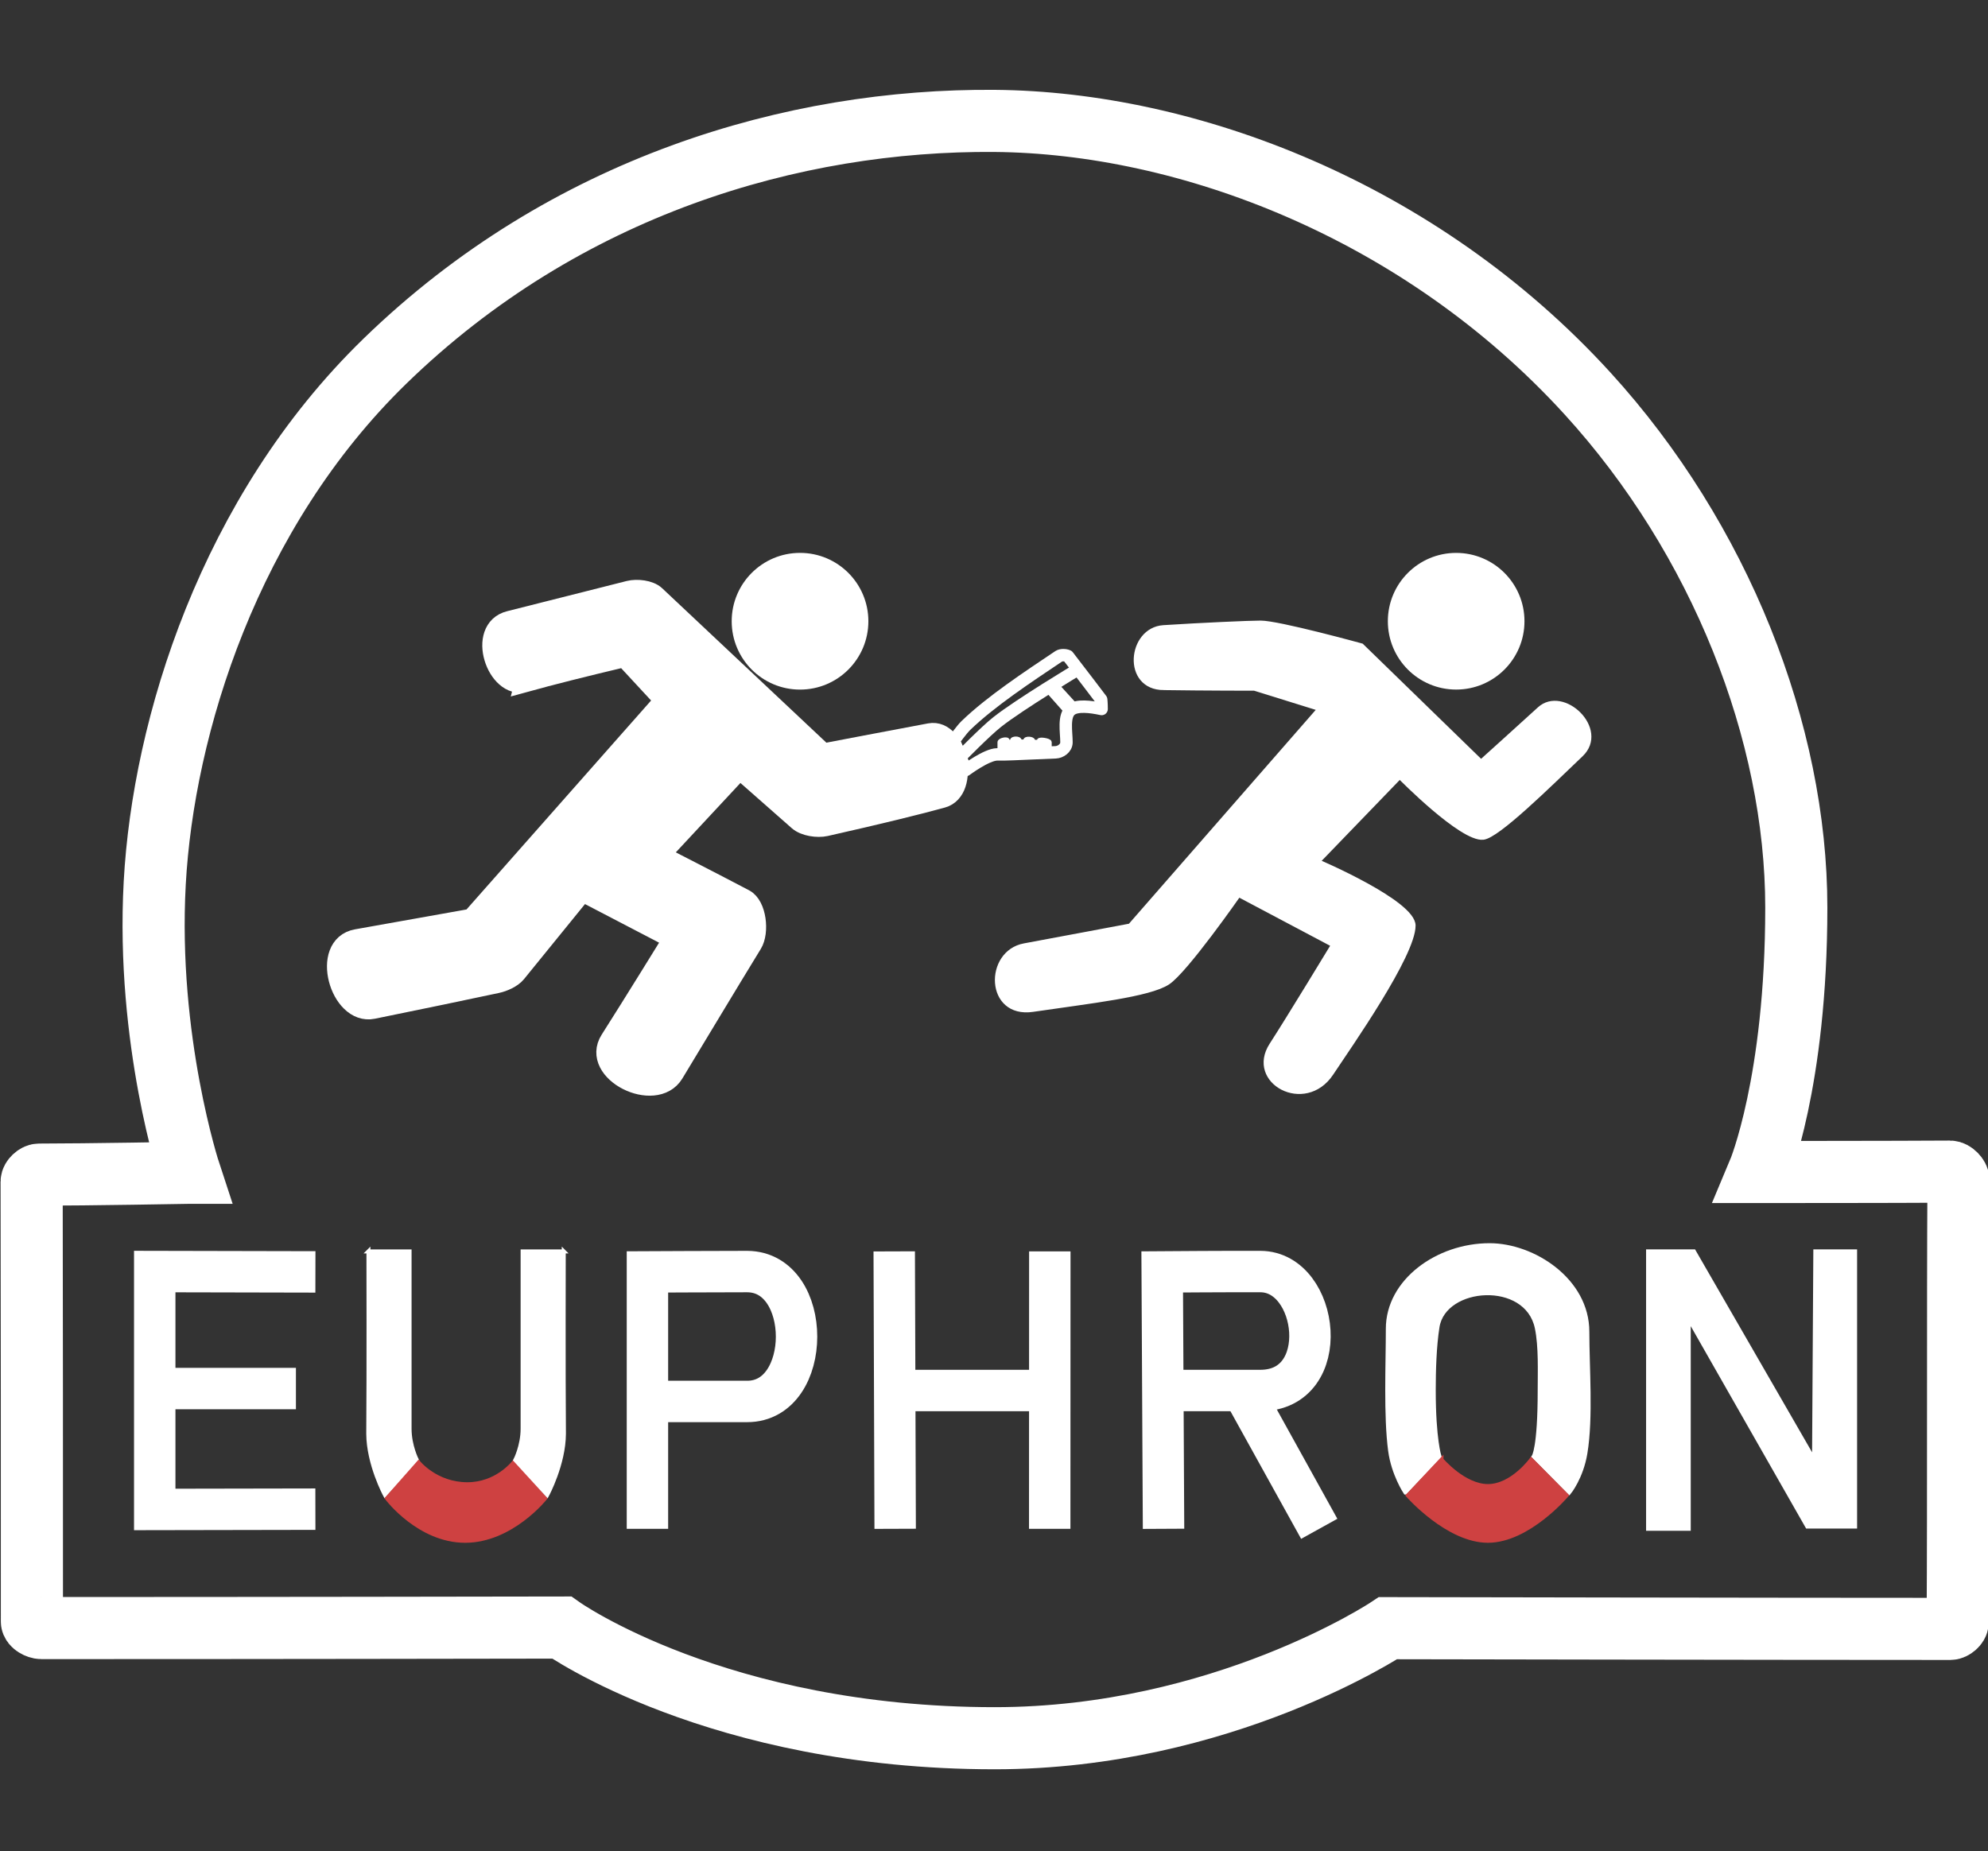 <svg id="e6vGwpuHMbE1" xmlns="http://www.w3.org/2000/svg" xmlns:xlink="http://www.w3.org/1999/xlink" viewBox="0 0 480 447" shape-rendering="geometricPrecision" text-rendering="geometricPrecision" project-id="6a9252e4cc6e4bea91fbe14b0ac6ea2b" export-id="fe25dcfd1a5e4af5b7cc39705042ef4f" cached="true"><rect x="0" y="0" width="480" height="447" fill="#333333" stroke="none"/><path d="M45.635,283.026c0,0-10.528-31.958-8.446-69.984c2.066-37.731,17.936-89.414,55.587-126.009C136.303,44.725,191.528,28.618,240,29.025c46.363.389,102.613,21.428,143.088,65.77c32.07,35.133,50.455,81.917,50.455,124.198c0,42.273-9.078,63.847-9.078,63.847s33.177,0,46.171-.089c.885-.006,2.074,1.218,2.068,2.103-.194,32.225,0,76.81-.194,106.716-.005.719-1.062,1.603-1.781,1.603-41.503,0-135.758-.176-135.758-.176s-40.015,26.576-94.973,26.576c-66.951,0-104.557-26.725-104.557-26.725s-86.171.149-125.647.118c-.824-.001-2.26-.736-2.26-1.56c0-33.058,0-77.895-.065-106.243-.002-.709,1.045-1.689,1.782-1.689c11.086,0,36.383-.447,36.383-.447Z" transform="translate(.172 0.172)" fill="none" stroke="#fff" stroke-width="15"/><g><ellipse rx="15.027" ry="14.871" transform="matrix(1.098 0 0 1.11 193.167 150.016)" fill="#fff" stroke-width="0"/><path d="M126.796,164.63c-6.811,1.881-11.694-12.651-3.731-14.616c4.528-1.118,19.903-5.049,28.852-7.288c1.852-.463,4.87-.159,6.259,1.151c11.757,11.083,40.572,38.159,40.572,38.159s16.325-3.139,25.778-4.893c6.611-1.226,9.546,13.623,2.975,15.446-5.626,1.56-15.036,3.884-28.17,6.841-1.943.438-5.012-.005-6.508-1.32-4.822-4.241-14.218-12.524-14.218-12.524l-19.511,20.954c0,0,14.299,7.327,20.626,10.669c2.861,1.511,3.536,7.867,1.845,10.625-5.818,9.488-14.098,23.307-18.956,31.314-4.433,7.307-20.05-.409-15.211-7.986c5.104-7.993,15.28-24.501,15.28-24.501l-22.086-11.508c0,0-10.301,12.681-16.02,19.719-.984,1.211-3.061,2.125-4.587,2.45-10.039,2.14-15.472,3.257-29.958,6.225-7.903,1.619-12.616-15.105-3.895-16.669c10.975-1.969,27.802-4.955,27.802-4.955l46.644-52.808-9.759-10.539q-14.901,3.537-24.023,6.056Z" transform="translate(0 0)" fill="#fff" stroke="#fff" stroke-width="5"/></g><ellipse rx="15.386" ry="15.139" transform="matrix(1.072 0 0 1.09 351.588 150.014)" fill="#fff" stroke-width="0"/><g transform="translate(0 0)"><path d="M230.291,178.832c0,0,1.907-2.663,2.912-3.633c6.037-5.829,14.934-11.699,22.425-16.718.554-.371,1.621-.339,2.222-.051c2.471,3.169,8.031,10.506,8.031,10.506s.101.922.101,2.273c-2.73-.593-5.87-.953-7.374.152-1.924,1.413-1.111,5.472-1.111,7.879c0,1.492-1.516,2.381-2.576,2.424-12.469.505-10.56.505-14.142.505-2.541,0-7.582,3.779-7.582,3.779l-2.906-7.116Z" transform="translate(0 0)" fill="none" stroke="#fff" stroke-width="3" stroke-linejoin="round" stroke-miterlimit="5"/><path d="M260.163,161.704c0,0-13.935,8.342-19.384,12.645-2.902,2.292-8.945,8.483-8.945,8.483" transform="translate(0 0)" fill="none" stroke="#fff" stroke-width="3"/><path d="M259.107,169.688l-3.479-3.818-2.153,1.566l3.478,3.924l2.154-1.672Z" transform="translate(0 0)" fill="#fff" stroke="#fff" stroke-width="0.96"/><path d="M241.32,180.968c0,0,0-1.321,0-1.728c0-.6,2-1.007,2-.407c0,.407,1.02.407,1.02,0-0-.664,1.862-.669,1.88.016.008.288,1.328.273,1.32-.016-.02-.704,1.9-.506,1.9,0c0,.407,1.4.407,1.4,0c0-.506,2.613-.098,2.613.407 0.0.407 0,1.428 0,1.428" transform="translate(0 0)" fill="#fff" stroke="#fff" stroke-width="0.96"/></g><g transform="translate(0 0)"><path d="M76.158,307.138l-38.797-.084-0,28.25v29.196l38.79-.071" transform="translate(0 0)" fill="none" stroke="#fff" stroke-width="10"/><path d="M71.451,335.305h-34.09" transform="translate(0 0)" fill="none" stroke="#fff" stroke-width="10"/></g><g transform="translate(0 0)"><path d="M88.956,302.09c0,0,.077,29.362-.045,44.049.045,7.348,4.036,14.756,4.036,14.756l7.707-8.421c0,0-1.761-3.403-1.761-7.572c0-14.252,0-42.811,0-42.811h-9.938Z" transform="translate(0 0.092)" fill="#fff" stroke="#fff" stroke-width="0.96"/><path d="M124.008,353.171c0,0-4.023,5.238-11.147,5.238-7.588,0-11.788-5.238-11.788-5.238s-7.634,8.652-7.634,8.652s7.717,10.245,18.868,10.245s19.3-10.245,19.3-10.245l-7.598-8.652Z" transform="translate(0 0)" fill="#ce4141" stroke="#ce4141" stroke-width="0.96"/><path d="M88.956,302.09c0,0,.077,29.362-.045,44.049.045,7.348,4.036,14.756,4.036,14.756l7.707-8.421c0,0-1.761-3.403-1.761-7.572c0-14.252,0-42.811,0-42.811h-9.938Z" transform="matrix(-1 0 0 1 225.075 0.092)" fill="#fff" stroke="#fff" stroke-width="0.96"/></g><path d="M156.323,369.175v-62.036c0,0,17.425-.084,24.088-.084c15.895.084,15.879,31.366,0,31.366-8.914,0-24.088,0-24.088,0" fill="none" stroke="#fff" stroke-width="10"/><g transform="translate(0 0)"><path d="M215.91,302.181l.227,66.993" fill="none" stroke="#fff" stroke-width="10"/><path d="M253.475,302.181l-.023,66.993" fill="none" stroke="#fff" stroke-width="10"/><path d="M216.138,335.778h37.315" fill="none" stroke="#fff" stroke-width="10"/></g><g><path d="M280.936,369.175l-.321-62.036c0,0,17.05-.124,23.745-.084c14.139.084,17.61,28.723-.074,28.723-9.062,0-23.311,0-23.311,0" transform="translate(0 0)" fill="none" stroke="#fff" stroke-width="10"/><path d="M318.499,369.175l-18.496-33.397" transform="translate(.03 0)" fill="none" stroke="#fff" stroke-width="10" stroke-linejoin="bevel"/></g><g transform="translate(0 0)"><path d="M339.342,360.418l8.223-8.68c0,0-1.387-4.126-1.387-16.06c0-4.579.158-10.515.904-15.248c1.605-10.186,21.502-11.605,23.975.209.949,4.532.696,10.592.696,15.138c0,14.002-1.462,15.96-1.462,15.96l8.597,8.68c0,0,2.93-3.594,3.906-9.51c1.426-8.646.466-20.596.466-29.359-0-12.379-12.969-20.863-23.612-20.863-12.567,0-24.56,8.649-24.56,20.175 0,8.508-.564,21.016.556,29.45.757,5.696,3.697,10.107,3.697,10.107Z" transform="translate(0 0)" fill="#fff" stroke="#fff" stroke-width="0.96"/><path d="M348.048,352.476c0,0,5.38,6.375,11.213,6.375s10.458-6.375,10.458-6.375s8.537,8.622,8.537,8.622-9.272,10.969-18.995,10.969-19.335-10.948-19.335-10.948l8.122-8.644Z" transform="translate(0 0)" fill="#ce4141" stroke="#ce4141" stroke-width="0.96"/></g><path d="M397.927,369.175h9.821v-50.752l28.62,50.209h11.545v-66.45h-9.607l-.309,50.295-29-50.295h-11.071v66.993Z" transform="translate(0 0)" fill="#fff" stroke="#fff" stroke-width="0.96"/><path d="M281.014,166.165c-9.705,0-8.377-14.192-.092-14.723c9.38-.601,20.852-1.104,23.465-1.104c4.346,0,24.386,5.521,24.386,5.521l28.823,28.035c0,0,9.667-8.707,14.038-12.713c5.793-5.311,16.567,4.97,10.151,11.092-7.763,7.407-20.151,19.674-23.669,20.031-5.262.535-20.152-14.65-20.152-14.65L318.296,208.03c0,0,23.015,9.803,23.015,15.47c0,7.137-15.35,29.005-19.828,35.744-6.363,9.578-20.344,2.035-14.513-6.972c4.239-6.549,14.864-24.073,14.864-24.073l-22.744-12.048c0,0-12.764,18.331-17.1,21.169-4.532,2.967-18.807,4.511-32.607,6.545-11.098,1.636-11.313-13.89-2.078-15.585c6.275-1.152,25.531-4.782,25.531-4.782l45.692-52.32-15.654-4.868c0,0-11.885,0-21.861-.147Z" transform="translate(0 0)" fill="#fff" stroke="#fff" stroke-width="0.96"/></svg>

